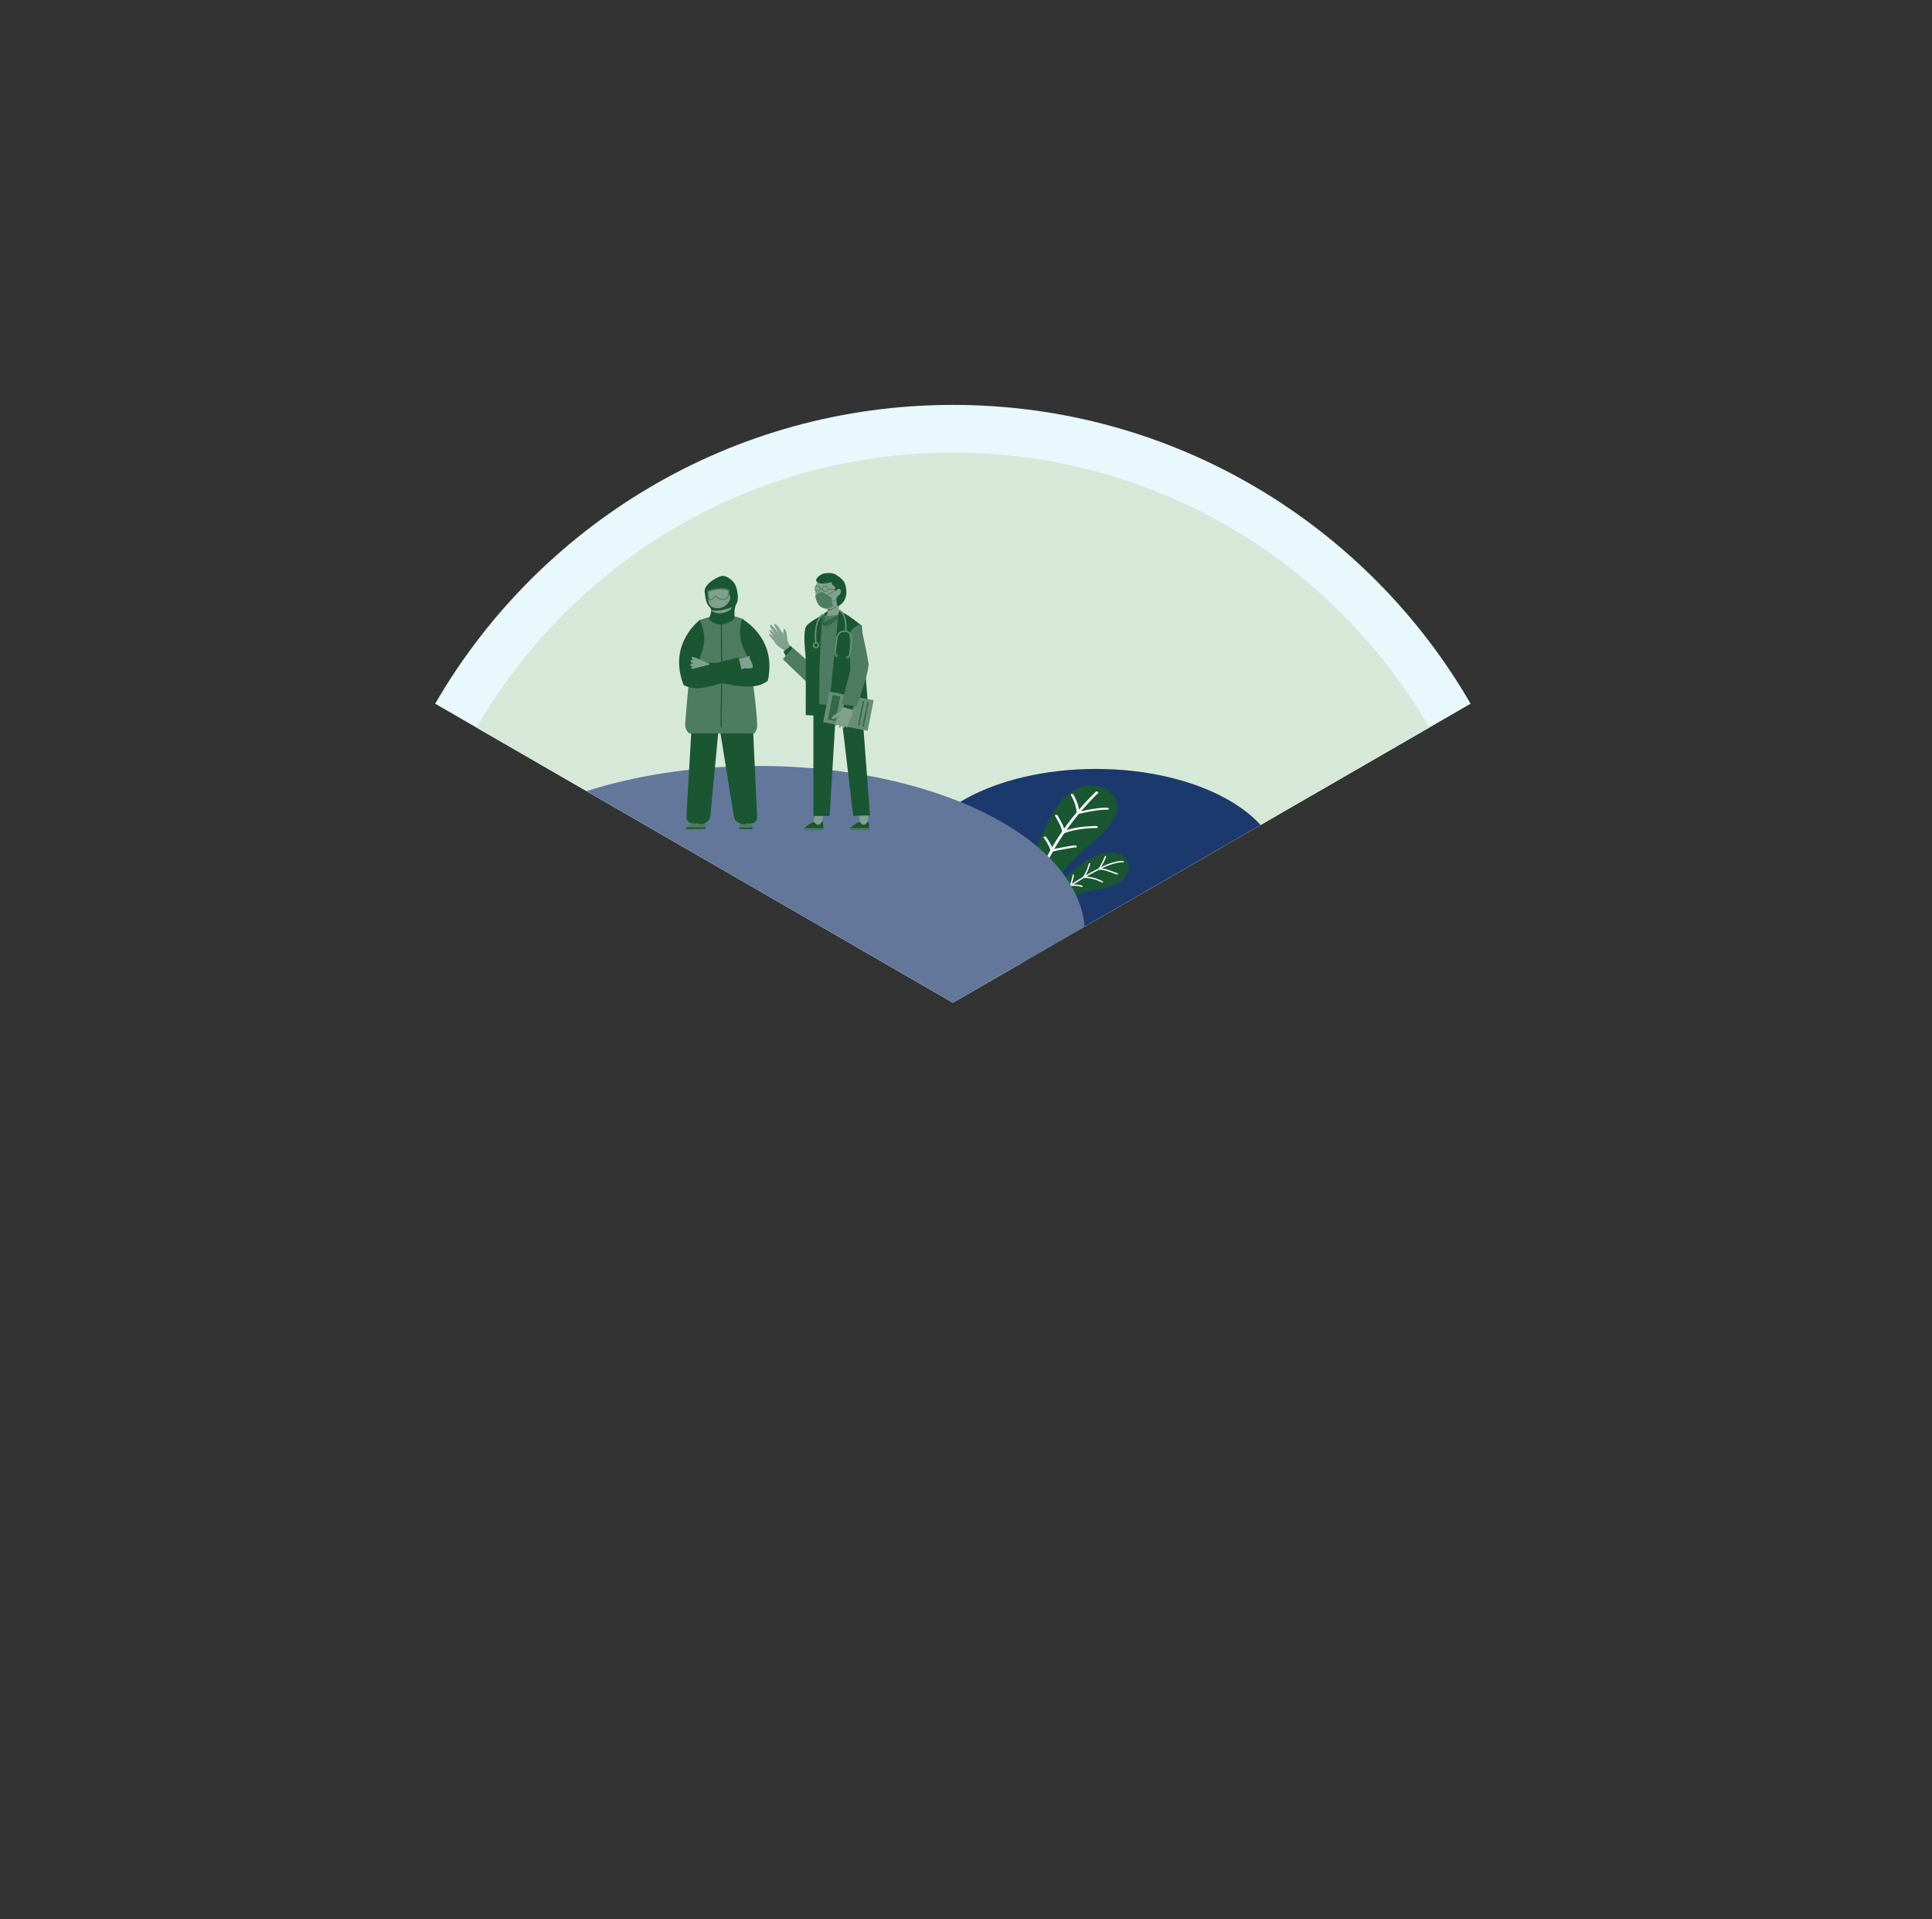 <svg id="Layer_2" data-name="Layer 2" xmlns="http://www.w3.org/2000/svg"
    xmlns:xlink="http://www.w3.org/1999/xlink" viewBox="0 0 2392.43 2376.26">
    <rect x="0" y="0" width="2392.43" height="2376.26" fill="#333333" stroke="none"/>
    <defs>
        <style>
            .cls-1{fill:none;}.cls-2{fill:#e8f8fc;}.cls-3{fill:#d6e9d9;}.cls-4{clip-path:url(#clip-path);}.cls-5{fill:#1c396e;}.cls-6{fill:#1a5632;}.cls-7{fill:#fff;}.cls-8{fill:#63779b;}.cls-9{fill:#80a18d;}.cls-10{fill:#4d7c60;}.cls-11{fill:#336949;}.cls-12{fill:#668e76;}</style>
        <clipPath id="clip-path">
            <path class="cls-1"
                d="M1769.9,900.9,1180,1241.49,590.06,900.9C707.82,697.35,927.91,560.41,1180,560.41S1652.13,697.35,1769.9,900.9Z" />
        </clipPath>
    </defs>
    <line class="cls-1" x1="1970.36" y1="785.16" x2="1821.07" y2="871.35" />
    <line class="cls-1" x1="538.88" y1="871.35" x2="389.59" y2="785.16" />
    <line class="cls-1" x1="1907.27" y1="821.59" x2="1769.9" y2="900.9" />
    <line class="cls-1" x1="590.06" y1="900.9" x2="452.69" y2="821.59" />
    <path class="cls-2"
        d="M1821.07,871.35,1180,1241.49,538.88,871.35c128-221.2,367.16-370,641.1-370S1693.09,650.15,1821.07,871.35Z" />
    <path class="cls-3"
        d="M1769.9,900.9,1180,1241.49,590.06,900.9C707.82,697.35,927.91,560.41,1180,560.41S1652.13,697.35,1769.9,900.9Z" />
    <g class="cls-4">
        <ellipse class="cls-5" cx="1357.13" cy="1077.41" rx="227.75" ry="125.31" />
        <path class="cls-6"
            d="M1346.5,1048.88c-2.26,2-4.5,3.9-6.66,5.85q-5.53,5-10.74,10.21a258.18,258.18,0,0,0-19.29,21.64q-9.09-3.93-18.29-7.75l-3.13-1.3q-7.41-3-14.89-6c8.72-21.71,23.34-52,25.29-55.64,7.4-14.09,20.12-36.14,41.64-41.93a42.67,42.67,0,0,1,4.76-1c21.63-3.16,40.56,12.58,38.41,27.69C1380.79,1020.27,1362.79,1034.86,1346.5,1048.88Z" />
        <path class="cls-7"
            d="M1359.84,982q-11.19,10.92-21.07,22.5c-.91,1.06-1.79,2.11-2.68,3.17q-8.27,9.9-15.56,20.25c-.63.89-1.25,1.78-1.86,2.68-.25.35-.49.69-.73,1.05a2.13,2.13,0,0,0-.16.25q-6.52,9.49-12.22,19.37c-.7,1.22-1.4,2.45-2.09,3.68q-6.54,11.7-12,23.86l-3.13-1.3q5.44-12.24,12.06-24c.11-.21.23-.42.35-.63h0c.67-1.2,1.35-2.39,2-3.57q5.63-9.69,12.06-19.06l.25-.36a.28.28,0,0,1,.08-.11q1.23-1.8,2.5-3.59,7.23-10.2,15.4-20,1.47-1.77,3-3.54,9.81-11.45,20.87-22.26a2.06,2.06,0,0,1,2.33-.07C1360.12,980.77,1360.34,981.53,1359.84,982Z" />
        <path class="cls-7"
            d="M1335.54,1007.63a2.07,2.07,0,0,1-1.24-.81c-.41-.65-.06-1.32.78-1.5,9.48-2.07,19.29-4.21,29.73-5a62.21,62.21,0,0,1,6.47-.17,1.92,1.92,0,0,1,1.89,1.26c.12.67-.53,1.19-1.45,1.16a56,56,0,0,0-6,.16c-10.16.72-19.82,2.83-29.17,4.87A2.3,2.3,0,0,1,1335.54,1007.63Z" />
        <path class="cls-7"
            d="M1316.26,1031.87a2.16,2.16,0,0,1-1.1-.63.94.94,0,0,1,.41-1.61c11.81-4.41,25.07-6.57,41.73-6.8a2,2,0,0,1,2,1.18c.18.67-.41,1.23-1.32,1.24-16.19.23-29,2.32-40.45,6.57A2.21,2.21,0,0,1,1316.26,1031.87Z" />
        <path class="cls-7"
            d="M1302,1055.12a2.28,2.28,0,0,1-1.44-1c-.26-.51-.19-1.24.86-1.64a46.38,46.38,0,0,1,7.76-2c6.45-1.24,13.11-2.53,19.85-3.51a7.88,7.88,0,0,1,2.85,0c1.06.23,1.59.87,1.48,1.51s-.94,1-1.86.82a4.29,4.29,0,0,0-1.26.07c-6.65,1-13.28,2.24-19.68,3.47a50.08,50.08,0,0,0-6.52,1.56,1.75,1.75,0,0,1-1.61.72A2.12,2.12,0,0,1,1302,1055.12Z" />
        <path class="cls-7"
            d="M1334.53,1007.47a1.67,1.67,0,0,1-1.4-1.32c-.28-8-3.46-15.12-6.87-21.59-.34-.66.08-1.3.94-1.43a2.19,2.19,0,0,1,2.19.94c3.35,6.37,6.82,14,7.11,22.44,0,.66-.71,1.12-1.65,1A1.8,1.8,0,0,1,1334.53,1007.47Z" />
        <path class="cls-7"
            d="M1316.73,1031.9a1.71,1.71,0,0,1-1.4-1.28c-.5-5.87-4.29-12.48-7.64-18.31l-1.09-1.89c-.36-.65,0-1.31.88-1.46a2.22,2.22,0,0,1,2.22.9l1.07,1.88c3.46,6,7.39,12.86,7.93,19.16,0,.67-.66,1.14-1.59,1.07A2.79,2.79,0,0,1,1316.73,1031.9Z" />
        <path class="cls-7"
            d="M1302.18,1054a1.85,1.85,0,0,1-1.36-1.09c-1.71-5.52-4.23-9.72-8.28-15.54-.45-.63-.14-1.32.68-1.53a2.26,2.26,0,0,1,2.28.77c4.2,6,6.81,10.39,8.6,16.19.21.66-.36,1.23-1.26,1.26A2.39,2.39,0,0,1,1302.18,1054Z" />
        <path class="cls-6"
            d="M1389.32,1090.34c-10.78,9.08-25.33,9.58-38.47,12.43a101.23,101.23,0,0,0-22.18,7.58q-3.06-5.28-6.22-10.52c-.29-.49-.59-1-.89-1.47-1.85-3-3.71-6.11-5.6-9.15a212,212,0,0,1,28-22.43l.31-.2c7.33-4.87,17.11-9.54,26.75-10.69a33.83,33.83,0,0,1,8.71,0,25.11,25.11,0,0,1,11.3,4.47C1401.54,1068,1398,1083,1389.32,1090.34Z" />
        <path class="cls-7"
            d="M1390.7,1067.72c-9.18,0-18.1,3.56-26.41,7.58l-1.07.53c-.8.39-1.6.78-2.39,1.19q-7.89,4-15.65,8.42c-.92.52-1.84,1.06-2.75,1.61q-4.47,2.61-8.83,5.37c-1.4.88-2.85,1.8-4.33,2.76-1,.64-2,1.29-3,2-1.28.86-2.57,1.75-3.83,2.68-.29-.49-.59-1-.89-1.47,1.13-.81,2.26-1.6,3.38-2.36.77-.52,1.54-1,2.3-1.53,1.86-1.23,3.69-2.39,5.44-3.49q4.11-2.6,8.27-5.06l3.14-1.84q8.13-4.68,16.43-8.82l2-1,.91-.44c8.54-4.15,17.74-7.87,27.33-7.84a.86.86,0,0,1,0,1.71Z" />
        <path class="cls-7"
            d="M1360.39,1076.81a.89.89,0,0,0,.66.22c4.58-.48,9.25,1.2,13.36,2.68l8.87,3.2a.86.86,0,0,0,.58-1.61l-8.87-3.19c-3.8-1.37-8-2.91-12.44-2.87a96.13,96.13,0,0,0,7.13-14.15.85.85,0,0,0-1.58-.64,94.53,94.53,0,0,1-7.86,15.27.85.85,0,0,0,0,.91A.65.65,0,0,0,1360.39,1076.81Z" />
        <path class="cls-7"
            d="M1341.19,1086.82a.87.87,0,0,0,.58.22,47.53,47.53,0,0,1,22.8,5.72.85.85,0,0,0,.81-1.5,49.23,49.23,0,0,0-22.06-5.91,52.56,52.56,0,0,0,6.6-15.58.85.85,0,0,0-1.65-.41,50.89,50.89,0,0,1-7.22,16.35.87.87,0,0,0,0,.88A.84.84,0,0,0,1341.19,1086.82Z" />
        <path class="cls-7"
            d="M1325.14,1097a.86.86,0,0,0,.71.2,30.67,30.67,0,0,1,13.53,1,.86.86,0,1,0,.5-1.64,32.27,32.27,0,0,0-12.92-1.2,90.43,90.43,0,0,0,3-11.57.84.84,0,0,0-.68-1,.85.85,0,0,0-1,.68,87.15,87.15,0,0,1-3.33,12.62.86.86,0,0,0,.15.83Z" />
        <ellipse class="cls-8" cx="939.1" cy="1156.51" rx="404.37" ry="208.09" />
    </g>
    <g id="Group_3163" data-name="Group 3163">
        <g id="Group_3140" data-name="Group 3140">
            <path id="Path_13863" data-name="Path 13863" class="cls-9"
                d="M1009.39,1006.59l-2.19,15.6h9.8l3.8-18.58Z" />
            <path id="Path_13864" data-name="Path 13864" class="cls-6"
                d="M1032.63,796l-25.4-1.68V1010.3h20.11l9.18-152.41Z" />
            <g id="Group_3139" data-name="Group 3139">
                <path id="Path_13865" data-name="Path 13865" class="cls-6"
                    d="M1018.39,1017.22c1.51,1.74,1.31,10.09,1.31,10.09H996.91c-5.43,0,8.3-10.1,11.24-9.21,1.39.42,1.61,3.07,4.83,3.22S1017.71,1016.44,1018.39,1017.22Z" />
                <path id="Path_13866" data-name="Path 13866" class="cls-10"
                    d="M1019.7,1027.32H996c-.42,0-1-1.72.25-1.94h23.45C1019.72,1026.52,1019.7,1027.32,1019.7,1027.32Z" />
            </g>
        </g>
        <g id="Group_3142" data-name="Group 3142">
            <path id="Path_13867" data-name="Path 13867" class="cls-9"
                d="M1075,1006.16v15.6h-9.81l-2-18.57Z" />
            <path id="Path_13868" data-name="Path 13868" class="cls-6"
                d="M1042,795.28l19.16.51,16.2,213.92-20.89.44-18-152.51-3.51-61.83Z" />
            <g id="Group_3141" data-name="Group 3141">
                <path id="Path_13869" data-name="Path 13869" class="cls-6"
                    d="M1075,1017.22c1.51,1.74,1.32,10.09,1.32,10.09h-22.8c-5.42,0,8.31-10.1,11.25-9.21,1.39.42,1.61,3.07,4.82,3.22S1074.32,1016.44,1075,1017.22Z" />
                <path id="Path_13870" data-name="Path 13870" class="cls-10"
                    d="M1076.31,1027.32h-23.7c-.42,0-1-1.72.25-1.94h23.45C1076.33,1026.52,1076.31,1027.32,1076.31,1027.32Z" />
            </g>
        </g>
        <g id="Hand_1">
            <g id="Group_3143" data-name="Group 3143">
                <path id="Path_13871" data-name="Path 13871" class="cls-9"
                    d="M1002.45,828.09s-29-38.42-35.06-36,25,54.49,38.94,52.91S1002.45,828.09,1002.45,828.09Z" />
                <path id="Path_13872" data-name="Path 13872" class="cls-9"
                    d="M972.29,805.33s-12.1-4.74-13.91-12.56,6.93-12.6,11.45-8.12,7.94,15.08,7.94,15.08Z" />
                <path id="Path_13873" data-name="Path 13873" class="cls-9"
                    d="M960.31,795.45s-9.55-9.53-8-10.35,6.61,4.12,6.61,4.12-7.69-8.81-6-9.38,7.7,6.37,7.7,6.37-9.3-11.6-6.77-12.52,10.67,11.16,10.67,11.16c-1.47-3.4-7.19-11.7-5.65-12.27,3.23-1.2,10.32,12,10.32,12l1.55,2.83c-1.06-1.93-1.24-10.66,1.38-8.17s3,14.75,3,14.75S967.64,801.79,960.31,795.45Z" />
            </g>
            <animate
            attributeName="rx"
            values="0;5;0"
            dur="10s"
            repeatCount="indefinite" />
            <path id="Path_13874" data-name="Path 13874" class="cls-6"
                d="M981.7,803l-2.65-3.31L970.22,807l3.34,6.26Z" />
            <path id="Path_13875" data-name="Path 13875" class="cls-10"
                d="M981.74,802l-12.4,14.2c7.5,7,30.38,29.41,37.88,36.37,2.59-6.45-2.58-21.42,0-27.86Z" />
        </g>
        <g id="Group_3144" data-name="Group 3144">
            <path id="Path_13876" data-name="Path 13876" class="cls-10"
                d="M1070.09,873.66l-67.84-1.74,2.32-97.67s13.91-16,27.83-16,28,15.66,28,15.66Z" />
            <path id="Path_13877" data-name="Path 13877" class="cls-10"
                d="M1040.62,760.87s-15.36,5.92-19.31,14.7c0,0-4.61-11.63-.88-14.49S1038.42,756.7,1040.62,760.87Z" />
            <path id="Path_13878" data-name="Path 13878" class="cls-9"
                d="M1024.6,762.84l14.26-1.75V738.7h-13.38Z" />
            <path id="Path_13879" data-name="Path 13879" class="cls-6"
                d="M1024.86,755.9c7.85-.56,12.52-6.88,14-9.26v-.87l-13.66.64Z" />
            <path id="Path_13880" data-name="Path 13880" class="cls-6"
                d="M1018.24,761.7s-18.35,9.28-20.52,14.82c-3.42,8.74-.46,32.15-.46,32.15l.65,8.39-.19,68.39,17.22.88S1012.54,839.09,1018.24,761.7Z" />
            <path id="Path_13881" data-name="Path 13881" class="cls-6"
                d="M1021.31,775.57l2-6.9,4.06-1.39-.19,3Z" />
            <path id="Path_13882" data-name="Path 13882" class="cls-11"
                d="M1023.56,769.43l1.52,6.33L1041.41,764l.13-4.05-18.24,8.74Z" />
            <path id="Path_13883" data-name="Path 13883" class="cls-6"
                d="M1024.7,756.64l-4.06,2.91.36,3.29,3.9-3.67Z" />
            <path id="Path_13884" data-name="Path 13884" class="cls-6"
                d="M1021,769.56l.29,6-3.07-4.11Z" />
            <path id="Path_13885" data-name="Path 13885" class="cls-11"
                d="M1017.1,776.77l3.92-7.21-.12-10.07-3.42,3.74Z" />
            <path id="Path_13886" data-name="Path 13886" class="cls-6"
                d="M1038.68,756.29l-13.35,132.07,50.66.13-8.87-113.61S1047.8,758.57,1038.68,756.29Z" />
        </g>
        <g id="Group_3145" data-name="Group 3145">
            <rect id="Rectangle_1538" data-name="Rectangle 1538" class="cls-12" x="1031.23"
                y="852.47" width="38.58" height="56.15"
                transform="translate(-15.14 1742.71) rotate(-78.94)" />
            <rect id="Rectangle_1539" data-name="Rectangle 1539" class="cls-11" x="1050.73"
                y="882.47" width="31" height="1.71"
                transform="translate(-5.2 1760.34) rotate(-78.94)" />
            <rect id="Rectangle_1540" data-name="Rectangle 1540" class="cls-11" x="1056.39"
                y="883.58" width="30.99" height="1.71"
                transform="translate(-1.97 1766.49) rotate(-78.93)" />
            <path id="Path_13887" data-name="Path 13887" class="cls-11"
                d="M1034.58,892.79l5.94-30.43-9.39-1.88-6,30.42Z" />
        </g>
        <g id="Hand_2">
            <g id="Group_3146" data-name="Group 3146">
                <path id="Path_13888" data-name="Path 13888" class="cls-9"
                    d="M1055.37,876.48s2.38,9.22-3.13,15.07-14.33,1.17-13.1-5.07,5.9-11.83,5.9-11.83Z" />
                <path id="Path_13889" data-name="Path 13889" class="cls-9"
                    d="M1042.38,880.22s-12.32,5.35-12.37,9.15,10.06-3.79,10.06-3.79-7.28,11.25-6,13,6.75-4.94,6.75-4.94-2.41,5.43-1.93,7.2,4-.85,4.88-6.22-1.61,6.74,1.1,6.84c1.4.06,2.77-6.61,2.77-6.61s-1.29,6,.82,6.06c.94,0,3.78-9.42,3.78-9.42Z" />
            </g>
            <path id="Path_13890" data-name="Path 13890" class="cls-6"
                d="M1045.5,871.67l-1.14,4.08,11,3,3.13-6.37Z" />
            <path id="Path_13891" data-name="Path 13891" class="cls-10"
                d="M1042.19,872l18.43,2.75s16.54-43.33,14.74-54.12-20.7,2.31-20.7,2.31Z" />
            <path id="Path_13892" data-name="Path 13892" class="cls-10"
                d="M1065.51,773.38s10.92,45.78,9.72,50.58-23,23.24-22.57-2.1-1-37-1-37S1056.11,775,1065.51,773.38Z" />
        </g>
        <path id="Path_13893" data-name="Path 13893" class="cls-12"
            d="M1047.24,782.54h0a1,1,0,0,1-.9-1c1.09-21.92-6.85-24.54-6.93-24.56a.95.95,0,0,1,.54-1.82c.39.11,9.45,3.08,8.29,26.48A1,1,0,0,1,1047.24,782.54Z" />
        <g id="Group_3147" data-name="Group 3147">
            <path id="Path_13894" data-name="Path 13894" class="cls-12"
                d="M1010.26,796.72a1,1,0,0,1-1-.87c-2.49-29.55,8.59-35.54,9.07-35.79a1,1,0,0,1,.87,1.69c-.14.08-10.41,5.9-8,33.94a1,1,0,0,1-.87,1Z" />
            <circle id="Ellipse_178" data-name="Ellipse 178" class="cls-12" cx="1010.45" cy="799"
                r="3.99" />
            <path id="Path_13895" data-name="Path 13895" class="cls-6"
                d="M1012.67,799a2.22,2.22,0,1,1-2.22-2.21,2.22,2.22,0,0,1,2.22,2.21Z" />
        </g>
        <g id="Group_3148" data-name="Group 3148">
            <path id="Path_13896" data-name="Path 13896" class="cls-12"
                d="M1050.08,815.3a1,1,0,0,1-.81-1.07,1,1,0,0,1,.23-.5,8.26,8.26,0,0,0,2-4.41l2.33-17.45a8.29,8.29,0,0,0-16.42-2.36l0,.16-2.33,17.45a8.31,8.31,0,0,0,.73,4.66,1,1,0,0,1-1.72.81h0a10.07,10.07,0,0,1-.89-5.72l2.33-17.45a10.2,10.2,0,0,1,20.24,2.51l0,.19-2.33,17.45a10.08,10.08,0,0,1-2.49,5.42A.94.94,0,0,1,1050.08,815.3Z" />
            <path id="Path_13897" data-name="Path 13897" class="cls-10"
                d="M1037.65,812.19a1.77,1.77,0,1,1-1.52-2h0A1.77,1.77,0,0,1,1037.65,812.19Z" />
            <path id="Path_13898" data-name="Path 13898" class="cls-10"
                d="M1051.21,814a1.78,1.78,0,1,1-1.53-2,1.78,1.78,0,0,1,1.53,2Z" />
        </g>
        <g id="Group_3151" data-name="Group 3151">
            <path id="Path_13899" data-name="Path 13899" class="cls-9"
                d="M1009.39,731.15c.67,9.55,6.08,22.58,15.61,23.47s18-10.72,18.91-20.25-6.09-22.32-15.62-23.21S1008.68,721.23,1009.39,731.15Z" />
            <g id="Group_3149" data-name="Group 3149">
                <path id="Path_13900" data-name="Path 13900" class="cls-10"
                    d="M1032.44,749.86s-18.13,13.19-23-12c0,0,4.73-5.39,8.48-4.64s10.26,6.59,11.65,6.72S1027.68,747,1032.44,749.86Z" />
                <path id="Path_13901" data-name="Path 13901" class="cls-10"
                    d="M1026.86,745.1a7.83,7.83,0,0,0,5.71-.27c3.94-1.81,5.61-6.56,5.67-6.76l-.83-.28s-1.62,4.59-5.22,6.24a7.21,7.21,0,0,1-5.88,0l-.33.82Z" />
                <path id="Path_13902" data-name="Path 13902" class="cls-10"
                    d="M1024.44,737.31l10.72-6-.47-.74-10.73,6Z" />
            </g>
            <path id="Path_13903" data-name="Path 13903" class="cls-6"
                d="M1010.81,719.37s-1.82-3.15,6.18-8c4-2.42,13-2.23,16.29-.71s12.62,7.25,13.59,14c0,0,6.1,18.57-9.29,26.07,0,0-3.79-6.56-.15-13,0,0,2.56.09,3.76-4.65s-4.67-5.13-5.26-2l-2.71-.25s2.08-2.84.42-4.51-4.89-2.73-3.4-5.77C1030.24,720.57,1013.85,725.71,1010.81,719.37Z" />
            <g id="Group_3150" data-name="Group 3150">
                <path id="Path_13904" data-name="Path 13904" class="cls-6"
                    d="M1012.21,732.26a3.55,3.55,0,1,1,3.57-3.52h0A3.55,3.55,0,0,1,1012.21,732.26Zm.06-6.65a3.11,3.11,0,1,0,3.07,3.13h0a3.11,3.11,0,0,0-3.07-3.13Z" />
                <path id="Path_13905" data-name="Path 13905" class="cls-6"
                    d="M1021.92,732.78a3.54,3.54,0,1,1,3.57-3.51A3.53,3.53,0,0,1,1021.92,732.78Zm.05-6.64a3.1,3.1,0,1,0,3.08,3.13h0a3.1,3.1,0,0,0-3.08-3.13Z" />
                <rect id="Rectangle_1541" data-name="Rectangle 1541" class="cls-6" x="1016.8"
                    y="727.7" width="0.44" height="2.98"
                    transform="translate(232 1703.76) rotate(-86.79)" />
                <rect id="Rectangle_1542" data-name="Rectangle 1542" class="cls-6" x="1029.98"
                    y="724.93" width="0.44" height="9.95"
                    transform="translate(230.55 1706.97) rotate(-86.02)" />
            </g>
        </g>
        <g id="Group_3153" data-name="Group 3153">
            <g id="Group_3152" data-name="Group 3152">
                <path id="Path_13906" data-name="Path 13906" class="cls-10"
                    d="M932.06,1025.69s.28-2.69-.67-3.94c-1.19-1.56-3.5-4.9-6.91-4.9,0,0-5.88-.67-8.48,6v2.75Z" />
                <rect id="Rectangle_1543" data-name="Rectangle 1543" class="cls-6" x="915.85"
                    y="1024.75" width="16.24" height="1.84" />
            </g>
            <path id="Path_13907" data-name="Path 13907" class="cls-6"
                d="M900.5,845.45l29.34-.59L937.17,1004a64.39,64.39,0,0,1,.23,9c-.3,8.93-12.79,6.4-12.79,6.4-4.61,3.57-11.32-1.47-13.23-3.12-2.49-2.15-3.51-9.8-3.86-13.34l-15.33-94.78Z" />
        </g>
        <g id="Group_3155" data-name="Group 3155">
            <g id="Group_3154" data-name="Group 3154">
                <path id="Path_13908" data-name="Path 13908" class="cls-10"
                    d="M872.36,1016.45c1.5,1.73,1.31,10,1.31,10H851.09c-5.38,0,8.22-10,11.13-9.13,1.38.42,1.6,3,4.78,3.19S871.69,1015.68,872.36,1016.45Z" />
                <path id="Path_13909" data-name="Path 13909" class="cls-6"
                    d="M873.67,1026.45H850.2c-.41,0-1-1.7.24-1.92h23.23C873.68,1025.66,873.67,1026.45,873.67,1026.45Z" />
            </g>
            <path id="Path_13910" data-name="Path 13910" class="cls-6"
                d="M889.43,907.08,880.36,1003c-.1,3.57-.62,11.12-3.09,13.26-1.92,1.65-8.63,6.69-13.23,3.12,0,0-13.38,2.53-13.68-6.39-.05-1.5-.08-2.82-.08-4h-.13l.14-2.48c0-1.61.11-3.22.28-4.82l8.93-155.44,24.06-.48Z" />
        </g>
        <g id="Group_3156" data-name="Group 3156">
            <path id="Path_13911" data-name="Path 13911" class="cls-10"
                d="M865.41,768.27s29.43-13.38,55.52-1.34c0,0,15.93,98.63,16.72,131.16a14.31,14.31,0,0,1-1.8,7.24l-1.54,2.76H853.37a14.31,14.31,0,0,1-4.86-11.81C850.25,872.49,856.41,795.82,865.41,768.27Z" />
            <path id="Path_13912" data-name="Path 13912" class="cls-6"
                d="M892.56,900.72c-.5-3.24-.1-22.8.23-38.52l.08-3.9c.32-15.63-.32-90-.32-90.71h1.33c0,.75.65,75.1.33,90.75l-.08,3.9c-.31,14.84-.73,35.16-.25,38.28Z" />
            <path id="Path_13913" data-name="Path 13913" class="cls-6"
                d="M866.66,767.67s-40.18,29.25-20.1,80.66c0,0,17.94,10.34,16.12-12.11S881.51,801.59,866.66,767.67Z" />
        </g>
        <path id="Path_13914" data-name="Path 13914" class="cls-6"
            d="M918.8,766.41s44.08,23,31.86,76.78c0,0-16.19,12.9-17.74-9.58S909.16,802.17,918.8,766.41Z" />
        <path id="Path_13915" data-name="Path 13915" class="cls-6"
            d="M940.1,825.27l-61.65-5L877,841.06s66.47,21.9,74.8-2.53C951.81,838.52,951.05,823.82,940.1,825.27Z" />
        <g id="Group_3157" data-name="Group 3157">
            <path id="Path_13916" data-name="Path 13916" class="cls-9"
                d="M858.78,825.45s-3.62.83-3,2.14c0,0,.29.5,1.88.79L879.19,823c-3.41-1.83-9.89-5.28-11.2-5.76-1.81-.66-10.36-4.6-11-3.78s-1.32,3,3.45,4.77c0,0-4.6-1.48-4.93-.82s-1.15,3.12,3.29,3.78c0,0-3.95.49-3.95,1.81S856,825.45,858.78,825.45Z" />
        </g>
        <g id="Group_3158" data-name="Group 3158">
            <path id="Path_13917" data-name="Path 13917" class="cls-9"
                d="M927.7,811.94c-6,3.45-15.05,4.23-15.05,4.23l-1.82,15.41,10.93-4.06c2.35,0,7.22,1,10.59-1.09-.19-4.67-1.74-6.47-3.53-10.25C928.21,814.88,928.35,813.23,927.7,811.94Z" />
        </g>
        <path id="Path_13918" data-name="Path 13918" class="cls-6"
            d="M854.65,829.05l60-15,4.83,20.32s-62,32.45-74.22,9.7C845.26,844,843.61,829.41,854.65,829.05Z" />
        <g id="Group_3162" data-name="Group 3162">
            <path id="Path_13919" data-name="Path 13919" class="cls-6"
                d="M909.77,765.9s-1.47-12.4,2.07-18,1.48-17.42-1.18-23.33S900.33,713.05,895,713.05s-23.32,10-22.43,19.49,2.36,15.64,6.49,19.48-1.47,14.47-1.47,14.47S890.29,781.84,909.77,765.9Z" />
            <path id="Path_13920" data-name="Path 13920" class="cls-9"
                d="M889.16,753.14c10.25-.1,19.63-12,12.64-18.88,0,0-8.48,4.31-14.13,2.38-5.29-1.81-6.16,8.85-10,2.37C877.71,739,873.7,753.29,889.16,753.14Z" />
            <g id="Group_3160" data-name="Group 3160">
                <g id="Group_3159" data-name="Group 3159">
                    <path id="Path_13921" data-name="Path 13921" class="cls-9"
                        d="M877.61,732.38s15-5.61,24.5-1.18c0,0,.59,10.92-6.79,10.33s-7.38-3.84-9.45-3.84-2.36,3.54-5.31,4.13S877.3,736.51,877.61,732.38Z" />
                </g>
            </g>
            <path id="Path_13922" data-name="Path 13922" class="cls-9"
                d="M906.41,751.73s-17,7.13-25.91,3.28c0,.26.06.54.08.82,2.19,1.85,6.7,4.45,14,3.26C905.52,757.3,906.41,751.73,906.41,751.73Z" />
            <g id="Group_3161" data-name="Group 3161">
                <path id="Path_13923" data-name="Path 13923" class="cls-1"
                    d="M893.21,729.5a51,51,0,0,0-15.61,2.88c-.28,3.94,0,9.49,2.56,9.49a2.71,2.71,0,0,0,.4,0c3-.59,3.24-4.14,5.31-4.14s2.07,3.25,9.45,3.84l.56,0c6.79,0,6.23-10.35,6.23-10.35A21,21,0,0,0,893.21,729.5Z" />
                <path id="Path_13924" data-name="Path 13924" class="cls-10"
                    d="M903.45,731.13l-.05-.8-.72-.34a22.19,22.19,0,0,0-9.47-1.83,52.12,52.12,0,0,0-16.07,3l-.81.31-.06.85c-.2,2.83-.25,7.87,1.66,9.93a3,3,0,0,0,2.23,1,3.7,3.7,0,0,0,.66-.07,6.32,6.32,0,0,0,3.91-3c.51-.69.86-1.15,1.14-1.15s.4.14,1,.64c1.26,1.11,3.18,2.78,8.36,3.19l.68,0a6.29,6.29,0,0,0,4.76-2C903.75,737.62,903.46,731.39,903.45,731.13Zm-7.56,10.42-.57,0c-7.38-.59-7.38-3.84-9.45-3.84s-2.36,3.54-5.31,4.14a2.71,2.71,0,0,1-.4,0c-2.58,0-2.84-5.55-2.55-9.49a50.92,50.92,0,0,1,15.6-2.88,21,21,0,0,1,8.9,1.7s.56,10.35-6.22,10.35Z" />
            </g>
        </g>
    </g>
</svg>